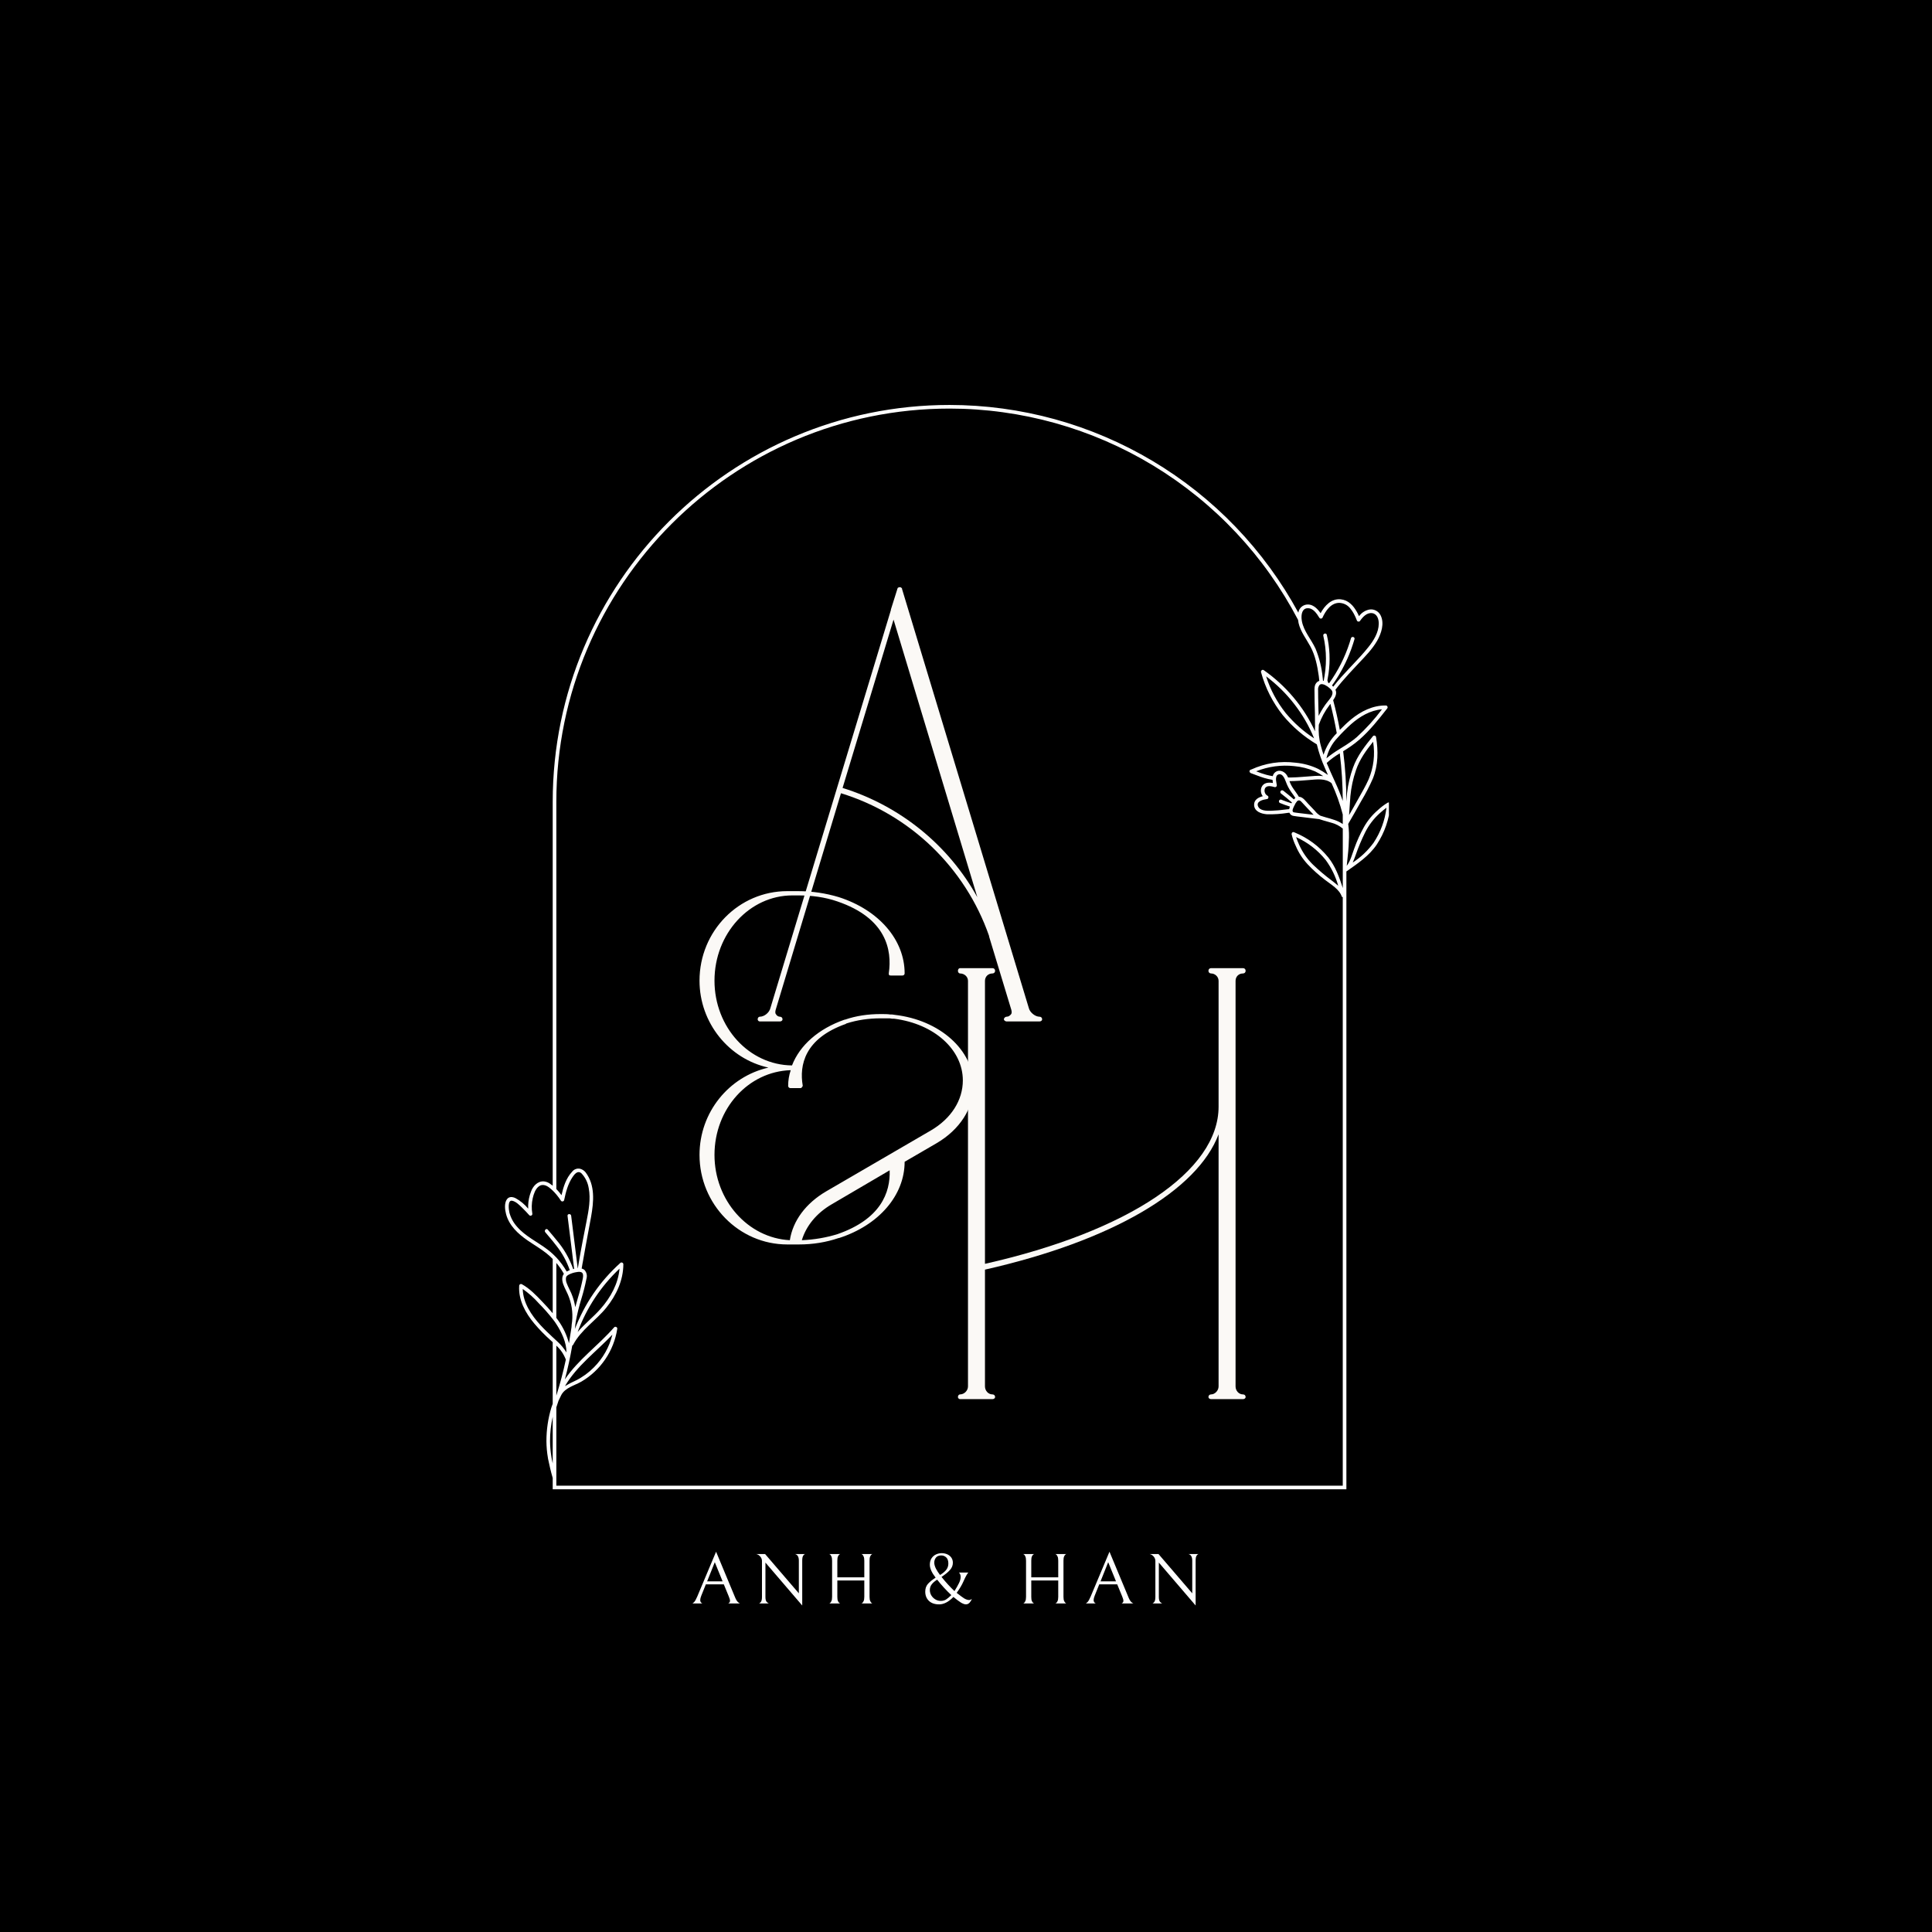 <svg xmlns="http://www.w3.org/2000/svg" xmlns:xlink="http://www.w3.org/1999/xlink" width="500" zoomAndPan="magnify" viewBox="0 0 375 375" height="500" preserveAspectRatio="xMidYMid meet" version="1.0"><defs><g/><clipPath id="fb5aea2571"><path d="M 139.688 112.5 L 235.688 112.5 L 235.688 262.5 L 139.688 262.5 Z M 139.688 112.5 " clip-rule="nonzero"/></clipPath><clipPath id="5874228abc"><path d="M 151.688 124.5 L 247.688 124.5 L 247.688 274.5 L 151.688 274.5 Z M 151.688 124.5 " clip-rule="nonzero"/></clipPath><clipPath id="e3b1e8f86b"><path d="M 126.344 112.5 L 248.594 112.5 L 248.594 262.5 L 126.344 262.5 Z M 126.344 112.5 " clip-rule="nonzero"/></clipPath><clipPath id="4c903e07e1"><path d="M 98 78.348 L 269.586 78.348 L 269.586 289.098 L 98 289.098 Z M 98 78.348 " clip-rule="nonzero"/></clipPath></defs><rect x="-37.5" width="450" fill="#ffffff" y="-37.5" height="450" fill-opacity="1"/><rect x="-37.5" width="450" fill="#000000" y="-37.5" height="450" fill-opacity="1"/><g clip-path="url(#fb5aea2571)"><path fill="#000000" d="M 139.672 160.547 L 139.672 261.602 C 139.672 261.984 139.984 262.293 140.367 262.293 L 234.973 262.293 C 235.355 262.293 235.668 261.984 235.668 261.602 L 235.668 160.547 C 235.668 134.16 214.16 112.738 187.672 112.738 C 161.18 112.738 139.672 134.16 139.672 160.547 Z M 141.062 160.547 C 141.062 134.926 161.949 114.125 187.672 114.125 C 213.395 114.125 234.281 134.926 234.281 160.547 L 234.281 260.91 C 234.281 260.91 149.617 260.91 141.062 260.91 L 141.062 160.547 " fill-opacity="1" fill-rule="evenodd"/></g><g clip-path="url(#5874228abc)"><path fill="#000000" d="M 151.672 172.547 L 151.672 273.602 C 151.672 273.984 151.984 274.293 152.367 274.293 L 246.973 274.293 C 247.355 274.293 247.668 273.984 247.668 273.602 L 247.668 172.547 C 247.668 146.16 226.16 124.738 199.672 124.738 C 173.18 124.738 151.672 146.16 151.672 172.547 Z M 153.062 172.547 C 153.062 146.926 173.949 126.125 199.672 126.125 C 225.395 126.125 246.281 146.926 246.281 172.547 L 246.281 272.91 C 246.281 272.91 161.617 272.91 153.062 272.91 L 153.062 172.547 " fill-opacity="1" fill-rule="evenodd"/></g><g clip-path="url(#e3b1e8f86b)"><path fill="#000000" d="M 248.613 167.742 C 248.613 167.68 248.59 167.625 248.539 167.586 C 248.492 167.543 248.438 167.527 248.375 167.535 C 248.328 167.527 248.281 167.535 248.238 167.559 C 247.746 167.852 247.293 168.195 246.875 168.59 C 246.102 169.25 245.465 170.023 244.961 170.906 C 244.43 171.867 243.98 172.859 243.613 173.895 C 243.328 174.652 243.098 175.609 242.578 176.281 C 242.648 175.625 242.719 174.918 242.785 174.266 C 242.828 173.805 242.852 173.359 242.859 172.945 C 242.918 172.137 242.891 171.328 242.785 170.523 C 242.785 170.52 242.781 170.508 242.781 170.5 L 242.777 170.5 L 242.785 170.492 C 243.395 169.438 243.996 168.379 244.586 167.316 C 245.184 166.32 245.719 165.293 246.184 164.23 C 246.918 162.375 246.941 160.434 246.617 158.484 C 246.59 158.395 246.531 158.336 246.438 158.312 C 246.344 158.289 246.266 158.312 246.195 158.379 C 245.086 159.75 244.039 161.066 243.434 162.75 C 243.242 163.289 243.078 163.84 242.945 164.395 C 242.797 165 242.691 165.613 242.621 166.23 C 242.578 166.617 242.551 167.004 242.523 167.395 C 242.523 165.074 242.375 162.766 242.082 160.465 C 242.242 160.367 242.402 160.27 242.559 160.168 C 242.73 160.059 242.902 159.949 243.066 159.832 C 243.504 159.535 243.918 159.215 244.316 158.867 C 245.766 157.602 246.961 156.086 248.148 154.578 C 248.219 154.496 248.234 154.406 248.191 154.309 C 248.152 154.211 248.078 154.156 247.969 154.152 C 246.152 154.133 244.535 154.957 243.168 156.078 C 242.996 156.223 242.824 156.371 242.656 156.523 C 242.57 156.598 242.484 156.676 242.402 156.758 C 242.148 157.004 241.887 157.258 241.625 157.523 C 241.371 156.137 241.062 154.77 240.703 153.422 C 241.02 152.969 241.25 152.48 241.016 151.977 C 241.582 151.23 242.203 150.52 242.836 149.824 L 243.352 149.266 C 243.645 148.949 243.941 148.633 244.234 148.32 C 245.141 147.355 246.098 146.391 246.762 145.234 C 247.344 144.23 247.816 142.809 247.238 141.695 C 247.094 141.406 246.875 141.191 246.586 141.051 C 246.301 140.906 245.996 140.859 245.68 140.918 C 245.094 141.043 244.625 141.348 244.27 141.832 C 244.09 141.402 243.859 141.004 243.582 140.629 C 243.438 140.438 243.277 140.262 243.098 140.105 C 242.711 139.758 242.262 139.559 241.746 139.504 C 240.473 139.371 239.539 140.363 238.973 141.414 C 238.477 140.711 237.793 140.035 236.859 140.266 C 236.605 140.332 236.391 140.465 236.219 140.664 C 236.043 140.859 235.941 141.09 235.902 141.352 C 234.734 139.191 233.426 137.125 231.977 135.145 C 230.531 133.164 228.957 131.285 227.258 129.516 C 225.559 127.746 223.75 126.102 221.828 124.574 C 219.906 123.047 217.895 121.656 215.785 120.398 C 213.68 119.145 211.496 118.035 209.242 117.074 C 206.984 116.109 204.676 115.305 202.309 114.652 C 199.945 114 197.547 113.508 195.117 113.176 C 192.688 112.848 190.246 112.684 187.793 112.68 C 157.609 112.68 133.055 137.246 133.055 167.441 L 133.055 220.422 C 132.918 220.309 132.773 220.207 132.625 220.109 C 132.395 219.957 132.145 219.867 131.871 219.832 C 130.996 219.746 130.328 220.473 130.062 221.238 L 129.898 221.715 C 129.719 222.328 129.645 222.953 129.676 223.59 C 129.184 222.992 128.594 222.504 127.91 222.133 C 127.5 221.938 127.016 221.895 126.727 222.316 C 126.359 222.855 126.465 223.742 126.621 224.336 C 127.031 225.918 128.277 227.066 129.574 227.965 C 130.434 228.559 131.348 229.082 132.172 229.734 C 132.484 229.98 132.777 230.25 133.055 230.531 L 133.055 238.023 C 132.59 237.461 132.09 236.926 131.586 236.398 C 130.734 235.512 129.883 234.613 128.793 234.016 C 128.711 233.973 128.629 233.977 128.547 234.027 C 128.469 234.078 128.43 234.152 128.43 234.246 C 128.305 236.195 129.293 237.984 130.508 239.434 C 131.223 240.277 131.992 241.07 132.82 241.805 C 132.898 241.875 132.977 241.945 133.055 242.02 L 133.055 250.523 C 132.988 250.699 132.922 250.867 132.875 251.031 C 132.414 252.547 132.188 254.094 132.188 255.68 C 132.195 256.457 132.262 257.234 132.398 258 C 132.406 258.051 132.41 258.098 132.422 258.145 C 132.438 258.23 132.457 258.316 132.477 258.398 C 132.477 258.41 132.48 258.422 132.484 258.43 C 132.59 258.953 132.793 259.875 133.055 260.758 L 133.055 262.32 L 242.527 262.32 L 242.527 177.059 C 244.055 175.98 245.652 174.922 246.715 173.348 C 247.809 171.68 248.438 169.852 248.605 167.863 C 248.617 167.836 248.621 167.805 248.613 167.773 L 248.613 167.77 C 248.617 167.762 248.617 167.75 248.613 167.742 Z M 243.078 166.664 C 243.191 165.445 243.445 164.254 243.844 163.098 C 244.359 161.582 245.238 160.371 246.215 159.156 C 246.5 160.938 246.297 162.66 245.605 164.328 C 245.168 165.32 244.598 166.266 244.07 167.211 C 243.691 167.906 243.297 168.59 242.902 169.277 C 242.973 168.406 243.008 167.535 243.078 166.664 Z M 233.492 166.285 C 234.012 166.684 234.52 167.102 235.012 167.535 C 235.016 167.539 235.016 167.539 235.02 167.539 L 234.953 167.648 C 234.723 167.578 234.492 167.504 234.262 167.422 C 234.145 167.379 234.023 167.336 233.906 167.285 C 233.848 167.266 233.789 167.242 233.727 167.219 C 233.719 167.219 233.719 167.219 233.715 167.215 C 233.703 167.211 233.691 167.207 233.68 167.199 C 233.648 167.188 233.621 167.176 233.59 167.164 C 233.445 167.086 233.336 167.121 233.254 167.262 C 233.176 167.402 233.207 167.516 233.344 167.602 C 233.805 167.789 234.27 167.957 234.742 168.105 C 234.738 168.105 234.738 168.105 234.738 168.105 C 234.695 168.219 234.664 168.336 234.645 168.453 C 234.5 168.469 234.363 168.484 234.223 168.496 C 233.52 168.598 232.816 168.66 232.109 168.684 C 231.531 168.691 230.598 168.703 230.34 168.051 C 230.062 167.363 231.062 167.141 231.531 167.074 C 231.656 167.07 231.734 167.008 231.766 166.883 C 231.797 166.762 231.758 166.668 231.652 166.605 C 231.477 166.508 231.352 166.363 231.285 166.176 C 231.215 165.988 231.219 165.801 231.293 165.613 C 231.531 165.113 232.215 165.305 232.625 165.414 C 232.703 165.434 232.777 165.418 232.84 165.367 C 232.902 165.316 232.934 165.25 232.934 165.168 C 232.914 165 232.848 164.742 232.824 164.48 C 232.805 164.312 232.816 164.145 232.863 163.98 C 232.906 163.832 233 163.73 233.141 163.676 C 233.488 163.551 233.734 163.781 233.91 164.074 C 234.004 164.234 234.082 164.406 234.141 164.582 C 234.16 164.621 234.172 164.656 234.188 164.691 C 234.375 165.207 234.629 165.691 234.949 166.137 C 235.129 166.391 235.328 166.645 235.492 166.918 C 235.418 166.977 235.352 167.039 235.289 167.113 L 235.289 167.117 C 234.82 166.707 234.336 166.309 233.84 165.922 C 233.719 165.816 233.602 165.816 233.484 165.93 C 233.371 166.051 233.375 166.168 233.492 166.285 Z M 232.371 163.906 C 232.066 163.859 231.766 163.793 231.465 163.711 C 230.996 163.582 230.539 163.422 230.086 163.234 C 231.773 162.566 233.52 162.328 235.324 162.52 C 236.328 162.609 237.293 162.852 238.219 163.25 C 238.605 163.438 238.977 163.652 239.332 163.898 C 238.973 163.852 238.609 163.844 238.246 163.871 C 237.105 163.938 235.961 164.078 234.82 164.094 C 234.711 164.094 234.602 164.094 234.488 164.09 C 234.422 163.934 234.336 163.789 234.234 163.652 C 233.891 163.211 233.227 162.965 232.734 163.344 C 232.547 163.488 232.426 163.676 232.371 163.906 Z M 235.156 168.406 C 235.215 168.246 235.285 168.094 235.367 167.945 C 235.457 167.73 235.574 167.539 235.727 167.363 C 235.785 167.305 235.855 167.266 235.934 167.25 C 236.07 167.242 236.188 167.293 236.277 167.395 C 236.34 167.457 236.402 167.52 236.461 167.59 C 236.676 167.832 236.898 168.062 237.121 168.301 C 237.41 168.605 237.695 168.902 237.98 169.207 L 238.012 169.238 C 237.676 169.199 237.336 169.156 237 169.117 C 236.672 169.082 236.344 169.043 236.012 169 C 235.859 168.98 235.707 168.961 235.555 168.941 C 235.488 168.93 235.383 168.926 235.297 168.902 C 235.25 168.891 235.203 168.871 235.168 168.836 C 235.074 168.742 235.098 168.574 235.156 168.406 Z M 237.25 167.711 C 236.91 167.352 236.52 166.758 235.977 166.75 C 235.742 166.352 235.445 165.98 235.195 165.605 C 234.98 165.293 234.805 164.953 234.676 164.59 C 235.594 164.59 236.508 164.508 237.418 164.434 C 238.438 164.348 239.637 164.176 240.48 164.875 C 241.129 166.27 241.645 167.711 242.031 169.199 L 242.031 170.512 C 241.68 170.277 241.309 170.09 240.906 169.957 C 240.508 169.816 240.102 169.707 239.695 169.594 C 239.492 169.535 239.285 169.477 239.086 169.406 L 239.016 169.387 C 239 169.379 238.984 169.371 238.965 169.367 C 238.953 169.363 238.945 169.359 238.93 169.355 C 238.633 169.18 238.379 168.953 238.168 168.676 C 237.863 168.352 237.555 168.031 237.25 167.711 Z M 242.027 167.336 C 242.02 167.309 242.012 167.281 242.004 167.254 C 241.699 166.387 241.355 165.535 240.965 164.699 L 240.965 164.691 C 240.961 164.691 240.961 164.688 240.961 164.684 C 240.957 164.664 240.945 164.641 240.938 164.617 C 240.93 164.609 240.926 164.598 240.918 164.594 C 240.543 163.762 240.152 162.93 239.809 162.09 L 239.809 162.086 C 240.363 161.578 240.969 161.133 241.617 160.758 C 241.887 162.941 242.023 165.133 242.027 167.336 Z M 241.734 158.137 C 242.035 157.82 242.344 157.52 242.641 157.227 L 242.656 157.211 C 242.816 157.059 242.98 156.902 243.152 156.754 C 244.375 155.672 245.812 154.816 247.441 154.676 C 246.402 156.066 245.242 157.348 243.961 158.52 C 243.68 158.762 243.391 158.988 243.086 159.195 C 242.922 159.316 242.75 159.426 242.578 159.539 C 242.391 159.66 242.199 159.781 242.008 159.902 C 241.852 159.996 241.699 160.098 241.543 160.191 C 240.922 160.566 240.332 160.984 239.773 161.449 C 240.027 160.363 240.539 159.418 241.309 158.609 C 241.445 158.449 241.59 158.293 241.734 158.137 Z M 241.203 157.973 C 240.355 158.82 239.746 159.812 239.375 160.949 C 239.242 160.559 239.117 160.156 239.012 159.75 C 238.75 158.789 238.652 157.812 238.727 156.82 L 238.727 156.812 C 239.082 155.816 239.582 154.902 240.223 154.062 C 240.254 154.02 240.293 153.973 240.328 153.926 C 240.668 155.258 240.961 156.605 241.203 157.973 Z M 240.363 153.082 C 240.301 153.168 240.234 153.254 240.168 153.34 C 240.059 153.488 239.941 153.629 239.828 153.773 C 239.754 153.863 239.691 153.953 239.625 154.039 C 239.406 154.352 239.203 154.668 239.012 155 L 239.012 155.004 C 238.961 155.09 238.91 155.176 238.871 155.266 C 238.809 155.371 238.754 155.48 238.699 155.59 C 238.695 155.406 238.691 155.227 238.688 155.039 L 238.688 155.016 C 238.688 154.996 238.684 154.977 238.684 154.953 C 238.684 154.938 238.684 154.922 238.684 154.906 C 238.676 154.586 238.664 154.262 238.656 153.938 C 238.641 153.32 238.625 152.703 238.629 152.086 C 238.59 151.797 238.66 151.539 238.836 151.309 C 238.957 151.211 239.094 151.184 239.246 151.219 C 239.277 151.223 239.305 151.23 239.332 151.234 C 239.422 151.258 239.508 151.293 239.59 151.332 C 239.832 151.453 240.051 151.609 240.25 151.793 C 240.305 151.844 240.359 151.898 240.406 151.945 C 240.41 151.953 240.414 151.953 240.418 151.957 C 240.586 152.125 240.645 152.328 240.598 152.559 C 240.586 152.633 240.562 152.703 240.531 152.773 C 240.484 152.883 240.43 152.984 240.363 153.082 Z M 237.16 140.73 C 237.953 140.691 238.434 141.461 238.797 142.043 C 238.848 142.125 238.918 142.164 239.016 142.164 C 239.109 142.164 239.18 142.125 239.23 142.043 C 239.656 141.086 240.441 139.926 241.633 139.996 C 242.23 140.047 242.715 140.309 243.082 140.785 C 243.27 141.008 243.43 141.246 243.562 141.504 C 243.719 141.793 243.852 142.09 243.969 142.398 C 244 142.504 244.07 142.562 244.18 142.574 C 244.285 142.586 244.367 142.547 244.426 142.457 C 244.805 141.922 245.367 141.301 246.09 141.41 C 246.789 141.516 247.008 142.266 246.992 142.875 C 246.977 144.082 246.297 145.188 245.566 146.098 C 244.883 146.953 244.129 147.754 243.375 148.555 C 243.203 148.734 243.031 148.914 242.859 149.102 C 242.145 149.859 241.438 150.633 240.797 151.461 C 240.773 151.492 240.746 151.527 240.719 151.559 C 240.668 151.504 240.609 151.449 240.547 151.391 L 240.547 151.387 C 241.504 150.059 242.293 148.633 242.914 147.117 C 243.113 146.629 243.293 146.129 243.453 145.629 C 243.52 145.418 243.586 145.207 243.645 144.996 C 243.668 144.934 243.66 144.871 243.625 144.812 C 243.594 144.754 243.543 144.719 243.477 144.707 C 243.41 144.684 243.348 144.688 243.285 144.719 C 243.223 144.754 243.18 144.805 243.164 144.871 C 243.098 145.094 243.027 145.32 242.953 145.543 C 242.305 147.539 241.371 149.387 240.148 151.086 C 240.102 151.055 240.055 151.027 240.008 150.996 C 239.973 150.895 239.941 150.793 239.906 150.691 C 239.91 150.672 239.914 150.652 239.914 150.637 C 239.977 150.34 240.023 150.047 240.066 149.754 C 240.32 147.953 240.242 146.168 239.828 144.398 C 239.754 144.086 239.273 144.219 239.344 144.535 C 239.586 145.57 239.707 146.621 239.711 147.684 C 239.711 148.203 239.688 148.727 239.633 149.246 C 239.617 149.391 239.59 149.531 239.57 149.676 C 239.555 149.805 239.539 149.938 239.516 150.07 C 239.5 150.18 239.477 150.289 239.457 150.398 C 239.453 150.422 239.41 150.656 239.41 150.734 C 239.406 150.734 239.402 150.738 239.398 150.738 C 239.395 150.742 239.391 150.742 239.387 150.746 C 239.359 150.738 239.328 150.73 239.297 150.73 C 239.297 150.656 239.289 150.582 239.281 150.512 C 239.273 150.441 239.262 150.367 239.254 150.297 C 239.125 148.922 238.801 147.594 238.273 146.316 C 237.695 145.039 236.656 143.926 236.391 142.52 C 236.371 142.406 236.355 142.293 236.348 142.18 C 236.297 141.547 236.438 140.762 237.16 140.73 Z M 132.328 229.223 C 130.938 228.168 129.285 227.414 128.133 226.078 C 127.629 225.516 127.277 224.871 127.082 224.141 C 126.992 223.77 126.797 222.363 127.465 222.5 C 127.98 222.602 128.453 223.094 128.816 223.438 C 129.172 223.777 129.5 224.137 129.828 224.5 C 129.91 224.574 130 224.586 130.102 224.539 C 130.199 224.496 130.25 224.418 130.246 224.309 C 130.121 223.582 130.141 222.859 130.301 222.137 C 130.438 221.574 130.645 220.898 131.125 220.523 C 131.578 220.168 132.102 220.332 132.527 220.645 C 132.715 220.785 132.891 220.938 133.059 221.098 C 133.234 221.27 133.398 221.449 133.555 221.637 C 133.781 221.902 133.988 222.184 134.18 222.477 C 134.238 222.57 134.324 222.605 134.434 222.586 C 134.543 222.566 134.609 222.504 134.637 222.398 C 134.875 221.27 135.148 220.188 135.805 219.211 C 136.051 218.844 136.398 218.438 136.789 218.57 C 136.797 218.574 136.801 218.578 136.809 218.578 C 136.812 218.582 136.82 218.582 136.824 218.59 L 136.848 218.594 C 136.926 218.633 136.996 218.684 137.055 218.75 C 137.574 219.324 137.898 219.996 138.02 220.762 C 138.309 222.254 138.016 223.82 137.73 225.293 C 137.355 227.188 136.977 229.086 136.656 230.996 C 136.609 231.273 136.562 231.547 136.52 231.82 L 136.504 231.82 L 135.602 224.566 C 135.562 224.25 135.062 224.27 135.102 224.586 C 135.406 227.023 135.711 229.465 136.012 231.902 L 136.008 231.902 C 135.965 231.91 135.926 231.922 135.883 231.938 C 135.359 230.441 134.586 229.098 133.555 227.898 C 133.391 227.691 133.223 227.488 133.055 227.285 C 132.828 227.016 132.602 226.75 132.375 226.484 C 132.164 226.238 131.824 226.609 132.035 226.848 C 132.375 227.25 132.723 227.652 133.055 228.062 C 133.227 228.273 133.391 228.484 133.555 228.699 C 134.367 229.719 134.984 230.844 135.406 232.078 C 135.262 232.129 135.121 232.195 134.988 232.27 C 134.586 231.566 134.109 230.922 133.555 230.328 C 133.395 230.16 133.227 229.992 133.055 229.832 C 132.824 229.621 132.582 229.414 132.328 229.223 Z M 136.969 232.352 C 137.027 232.371 137.078 232.398 137.121 232.441 C 137.25 232.57 137.281 232.812 137.211 233.199 C 137.031 234.113 136.801 235.012 136.527 235.902 C 136.508 235.969 136.492 236.035 136.473 236.105 C 136.426 236.266 136.379 236.426 136.336 236.59 C 136.277 236.785 136.223 236.988 136.164 237.184 C 136.117 236.863 136.047 236.547 135.961 236.234 C 135.871 235.914 135.762 235.605 135.637 235.301 L 135.605 235.23 C 135.523 235.051 135.438 234.871 135.352 234.695 C 135.211 234.418 135.086 234.137 134.973 233.848 C 134.887 233.617 134.855 233.379 134.883 233.137 C 134.898 233.039 134.941 232.949 135.008 232.875 C 135.016 232.867 135.027 232.855 135.039 232.848 C 135.098 232.797 135.16 232.75 135.23 232.715 C 135.602 232.516 136 232.391 136.418 232.34 C 136.43 232.34 136.438 232.336 136.445 232.336 C 136.621 232.297 136.797 232.301 136.969 232.352 Z M 133.555 231.082 C 133.727 231.285 133.895 231.496 134.051 231.715 C 134.25 231.996 134.43 232.285 134.598 232.586 C 134.332 232.914 134.297 233.426 134.504 234.012 C 134.621 234.32 134.754 234.621 134.902 234.914 C 134.984 235.086 135.07 235.258 135.145 235.43 C 135.664 236.621 135.859 237.863 135.73 239.156 C 135.688 239.426 135.66 239.695 135.645 239.965 L 135.457 241.164 C 135.406 241.496 135.355 241.828 135.297 242.164 C 134.996 241.039 134.512 240.004 133.84 239.051 C 133.75 238.918 133.652 238.789 133.555 238.66 Z M 131.367 239.664 C 130.105 238.285 128.969 236.586 128.922 234.672 C 129.738 235.242 130.477 235.906 131.137 236.652 C 131.82 237.34 132.457 238.062 133.055 238.824 C 133.145 238.941 133.238 239.062 133.328 239.184 C 133.402 239.293 133.477 239.406 133.555 239.52 C 134.285 240.641 134.965 242.07 134.953 243.434 C 134.602 242.863 134.18 242.352 133.68 241.906 L 133.555 241.793 C 133.387 241.637 133.219 241.484 133.055 241.328 C 132.477 240.793 131.906 240.25 131.367 239.664 Z M 134.852 244.383 C 134.855 244.398 134.859 244.414 134.867 244.43 C 134.512 246.105 134.066 247.762 133.555 249.395 L 133.555 242.488 C 134.133 243.02 134.566 243.648 134.852 244.383 Z M 132.688 255.676 C 132.684 254.539 132.809 253.418 133.055 252.309 L 133.055 258.746 C 132.969 258.375 132.895 258.02 132.863 257.77 L 132.867 257.77 C 132.754 257.078 132.691 256.379 132.688 255.676 Z M 242.031 261.82 L 133.555 261.82 L 133.555 251.004 C 133.668 250.68 133.773 250.355 133.879 250.027 L 133.879 250.051 L 134.219 249.34 C 134.75 248.289 136.082 247.996 137.031 247.445 C 138.352 246.664 139.441 245.641 140.305 244.371 C 141.168 243.102 141.719 241.711 141.957 240.195 C 141.98 240.07 141.934 239.98 141.824 239.922 C 141.715 239.867 141.617 239.879 141.527 239.969 C 139.367 242.453 136.566 244.418 134.727 247.16 C 135.141 245.621 135.48 244.066 135.75 242.484 C 135.805 242.465 135.848 242.426 135.875 242.375 C 136.945 240.324 139.027 239.02 140.453 237.242 C 141.832 235.535 142.789 233.48 142.797 231.254 C 142.793 231.145 142.734 231.07 142.633 231.035 C 142.531 230.996 142.441 231.016 142.367 231.094 C 139.555 233.637 137.469 236.68 136.105 240.223 L 136.141 240.016 C 136.152 239.77 136.18 239.523 136.219 239.281 C 136.219 239.273 136.219 239.266 136.219 239.258 C 136.219 239.25 136.219 239.246 136.223 239.238 C 136.418 238.156 136.68 237.09 137.008 236.039 C 137.285 235.133 137.52 234.215 137.703 233.285 C 137.832 232.848 137.754 232.449 137.477 232.09 C 137.355 231.969 137.211 231.895 137.047 231.855 C 137.09 231.594 137.137 231.332 137.184 231.051 C 137.184 231.047 137.191 231.043 137.191 231.035 C 137.191 231.035 137.641 228.52 137.637 228.523 C 137.641 228.516 137.641 228.512 137.645 228.504 C 137.883 227.234 138.125 225.965 138.352 224.691 C 138.715 222.633 138.93 220.344 137.586 218.574 C 137.387 218.332 137.141 218.168 136.836 218.086 C 136.629 218.043 136.426 218.055 136.227 218.129 C 136.027 218.199 135.863 218.324 135.734 218.492 C 134.902 219.375 134.535 220.566 134.27 221.734 C 134.051 221.434 133.812 221.148 133.555 220.883 L 133.555 167.441 C 133.555 137.523 157.883 113.18 187.793 113.18 C 190.258 113.18 192.711 113.352 195.152 113.688 C 197.598 114.023 200.004 114.523 202.379 115.188 C 204.754 115.855 207.074 116.676 209.336 117.66 C 211.598 118.641 213.785 119.77 215.895 121.047 C 218 122.328 220.016 123.742 221.93 125.297 C 223.844 126.852 225.648 128.527 227.336 130.324 C 229.023 132.125 230.578 134.031 232.008 136.039 C 233.434 138.051 234.719 140.152 235.863 142.336 C 235.879 142.488 235.902 142.637 235.938 142.785 C 236.215 143.984 237.008 144.977 237.582 146.043 C 238.238 147.273 238.527 148.711 238.719 150.082 C 238.754 150.309 238.777 150.531 238.797 150.758 C 238.625 150.812 238.484 150.91 238.375 151.051 C 238.094 151.391 238.125 151.871 238.133 152.285 C 238.133 152.746 238.141 153.203 238.148 153.66 C 238.168 154.707 238.215 155.762 238.203 156.812 C 238.199 156.844 238.203 156.879 238.211 156.91 L 238.215 156.914 C 238.195 157.18 238.191 157.449 238.207 157.719 C 237.422 156.016 236.426 154.449 235.215 153.02 C 234.016 151.59 232.648 150.34 231.121 149.27 C 230.938 149.141 230.699 149.363 230.754 149.555 C 231.352 151.738 232.355 153.719 233.758 155.496 C 235.094 157.102 236.656 158.445 238.449 159.516 L 238.453 159.52 C 238.723 160.637 239.09 161.723 239.562 162.77 C 239.699 163.094 239.836 163.418 239.984 163.738 C 239.977 163.73 239.969 163.727 239.957 163.719 C 239.539 163.418 239.102 163.148 238.645 162.906 C 237.672 162.441 236.648 162.16 235.574 162.055 C 233.422 161.781 231.359 162.094 229.387 162.996 C 229.336 162.996 229.297 163.016 229.262 163.055 C 229.207 163.086 229.176 163.133 229.168 163.195 C 229.156 163.258 229.172 163.312 229.211 163.363 C 229.238 163.43 229.289 163.473 229.355 163.492 C 229.965 163.711 230.57 163.965 231.184 164.152 C 231.562 164.262 231.949 164.352 232.34 164.414 C 232.352 164.562 232.367 164.707 232.395 164.848 C 231.785 164.738 231.109 164.781 230.828 165.422 C 230.648 165.871 230.703 166.289 231 166.672 C 230.402 166.828 229.809 167.145 229.801 167.828 C 229.785 168.789 230.801 169.109 231.578 169.168 C 232.555 169.188 233.523 169.121 234.488 168.965 C 234.547 168.957 234.605 168.953 234.668 168.949 C 234.781 169.207 234.973 169.355 235.25 169.395 C 235.598 169.457 235.949 169.492 236.289 169.531 C 237.117 169.637 237.957 169.723 238.781 169.836 L 238.785 169.84 L 238.789 169.84 C 238.965 169.902 239.148 169.957 239.32 170.008 C 239.715 170.125 240.117 170.223 240.512 170.348 C 241.078 170.5 241.582 170.766 242.031 171.137 L 242.031 179.348 C 241.551 177.852 241.02 176.363 240.035 175.125 C 238.773 173.578 237.219 172.43 235.375 171.672 C 235.352 171.652 235.324 171.641 235.293 171.637 L 235.289 171.637 C 235.281 171.633 235.273 171.629 235.266 171.629 C 235.203 171.609 235.148 171.617 235.094 171.652 C 235.039 171.684 235.008 171.73 234.996 171.793 C 234.977 171.84 234.969 171.883 234.977 171.934 C 235.109 172.488 235.301 173.027 235.547 173.543 C 235.945 174.477 236.488 175.32 237.18 176.066 C 237.934 176.863 238.746 177.59 239.625 178.25 C 240.367 178.832 241.586 179.512 241.902 180.555 L 242.027 180.594 Z M 134.746 248.078 C 136.379 245.273 139.078 243.312 141.289 240.973 C 140.852 242.715 140 244.223 138.734 245.492 C 138.004 246.234 137.176 246.836 136.25 247.301 C 135.73 247.531 135.23 247.789 134.746 248.078 Z M 136.488 240.621 C 137.746 237.258 139.672 234.34 142.27 231.863 C 142.094 233.938 141.051 235.828 139.688 237.379 C 138.695 238.512 137.473 239.473 136.488 240.621 Z M 238.078 158.688 C 236.605 157.73 235.309 156.578 234.184 155.23 C 232.957 153.699 232.051 151.996 231.457 150.129 C 234.449 152.371 236.656 155.227 238.078 158.688 Z M 241.402 179.031 C 241.133 178.789 240.84 178.566 240.555 178.344 C 239.633 177.66 238.758 176.922 237.93 176.129 C 237.125 175.34 236.488 174.434 236.027 173.406 C 235.883 173.07 235.707 172.688 235.586 172.312 C 237.195 173.043 238.559 174.094 239.668 175.469 C 240.461 176.551 241.039 177.738 241.402 179.031 Z M 246.277 173.102 C 245.484 174.184 244.527 175.094 243.402 175.828 C 243.551 175.496 243.676 175.148 243.801 174.812 C 244.176 173.727 244.617 172.672 245.125 171.641 C 245.633 170.637 246.309 169.758 247.148 169.008 C 247.426 168.766 247.738 168.484 248.059 168.258 C 247.848 170.012 247.254 171.629 246.277 173.102 Z M 246.277 173.102 " fill-opacity="1" fill-rule="nonzero"/></g><g clip-path="url(#4c903e07e1)"><path fill="#ffffff" d="M 269.895 156.047 C 269.895 155.961 269.859 155.887 269.793 155.828 C 269.727 155.77 269.648 155.746 269.559 155.758 C 269.492 155.75 269.43 155.758 269.367 155.789 C 268.676 156.203 268.035 156.684 267.449 157.238 C 266.363 158.168 265.465 159.254 264.758 160.5 C 264.008 161.848 263.375 163.25 262.859 164.703 C 262.457 165.77 262.137 167.113 261.402 168.059 C 261.5 167.137 261.602 166.145 261.691 165.223 C 261.754 164.574 261.785 163.949 261.801 163.367 C 261.879 162.23 261.844 161.094 261.691 159.961 C 261.691 159.953 261.688 159.938 261.688 159.93 L 261.684 159.926 L 261.691 159.914 C 262.551 158.434 263.398 156.945 264.23 155.449 C 265.07 154.051 265.82 152.602 266.477 151.105 C 267.508 148.496 267.543 145.77 267.086 143.027 C 267.066 142.969 267.035 142.918 266.992 142.875 C 266.945 142.832 266.895 142.801 266.832 142.785 C 266.773 142.77 266.711 142.77 266.652 142.785 C 266.59 142.805 266.539 142.832 266.496 142.879 C 264.93 144.809 263.461 146.66 262.609 149.027 C 262.336 149.785 262.109 150.559 261.918 151.34 C 261.711 152.191 261.559 153.051 261.465 153.922 C 261.406 154.469 261.363 155.012 261.328 155.559 C 261.328 152.297 261.117 149.051 260.707 145.816 C 260.93 145.676 261.156 145.539 261.375 145.395 C 261.617 145.242 261.855 145.086 262.09 144.922 C 262.703 144.504 263.289 144.051 263.852 143.566 C 265.891 141.785 267.57 139.652 269.238 137.531 C 269.34 137.418 269.363 137.293 269.305 137.152 C 269.246 137.012 269.141 136.941 268.988 136.934 C 266.434 136.902 264.156 138.066 262.23 139.645 C 261.988 139.844 261.75 140.051 261.512 140.27 C 261.395 140.375 261.273 140.484 261.156 140.598 C 260.797 140.941 260.43 141.301 260.059 141.676 C 259.703 139.727 259.27 137.801 258.766 135.906 C 259.211 135.27 259.535 134.582 259.207 133.875 C 260.004 132.824 260.871 131.82 261.766 130.844 L 262.488 130.062 C 262.902 129.613 263.32 129.172 263.734 128.73 C 265.012 127.371 266.355 126.016 267.293 124.391 C 268.105 122.977 268.773 120.98 267.961 119.41 C 267.754 119.008 267.449 118.707 267.043 118.504 C 266.641 118.301 266.215 118.238 265.77 118.316 C 264.945 118.496 264.285 118.926 263.785 119.605 C 263.527 119.004 263.203 118.438 262.812 117.91 C 262.613 117.641 262.387 117.395 262.133 117.176 C 261.59 116.688 260.957 116.406 260.234 116.328 C 258.441 116.145 257.125 117.539 256.328 119.016 C 255.629 118.027 254.668 117.078 253.355 117.398 C 253 117.496 252.699 117.684 252.453 117.961 C 252.207 118.238 252.059 118.559 252.012 118.926 C 250.363 115.895 248.523 112.984 246.484 110.195 C 244.449 107.41 242.234 104.773 239.844 102.285 C 237.453 99.793 234.906 97.477 232.203 95.328 C 229.5 93.184 226.664 91.227 223.699 89.461 C 220.734 87.695 217.664 86.133 214.488 84.781 C 211.316 83.426 208.062 82.289 204.738 81.371 C 201.41 80.457 198.035 79.766 194.617 79.301 C 191.195 78.836 187.758 78.605 184.309 78.602 C 141.836 78.602 107.281 113.156 107.281 155.625 L 107.281 230.145 C 107.09 229.988 106.887 229.84 106.676 229.703 C 106.352 229.492 106 229.363 105.617 229.312 C 104.387 229.191 103.445 230.211 103.07 231.293 L 102.84 231.961 C 102.586 232.824 102.48 233.703 102.523 234.602 C 101.832 233.758 101.004 233.074 100.043 232.551 C 99.461 232.277 98.785 232.215 98.375 232.805 C 97.855 233.566 98.004 234.816 98.227 235.652 C 98.805 237.875 100.559 239.492 102.383 240.754 C 103.594 241.59 104.879 242.324 106.039 243.242 C 106.477 243.59 106.891 243.965 107.281 244.367 L 107.281 254.902 C 106.625 254.109 105.926 253.355 105.215 252.617 C 104.016 251.367 102.816 250.105 101.285 249.262 C 101.23 249.234 101.172 249.223 101.109 249.227 C 101.047 249.23 100.988 249.246 100.938 249.281 C 100.887 249.312 100.844 249.359 100.816 249.414 C 100.785 249.465 100.77 249.523 100.773 249.586 C 100.598 252.328 101.988 254.844 103.695 256.887 C 104.699 258.074 105.785 259.184 106.949 260.219 C 107.059 260.32 107.172 260.418 107.281 260.52 L 107.281 272.484 C 107.184 272.727 107.094 272.965 107.023 273.195 C 106.379 275.328 106.059 277.508 106.062 279.734 C 106.07 280.832 106.168 281.922 106.355 283 C 106.363 283.07 106.375 283.137 106.387 283.203 C 106.41 283.324 106.441 283.441 106.469 283.559 C 106.469 283.574 106.473 283.59 106.477 283.605 C 106.629 284.34 106.914 285.633 107.281 286.879 L 107.281 289.074 L 261.332 289.074 L 261.332 169.152 C 263.48 167.637 265.73 166.148 267.223 163.934 C 268.762 161.586 269.648 159.016 269.883 156.219 C 269.902 156.176 269.906 156.137 269.898 156.094 L 269.898 156.086 C 269.898 156.074 269.898 156.062 269.895 156.047 Z M 262.109 154.531 C 262.266 152.816 262.625 151.145 263.184 149.516 C 263.906 147.383 265.148 145.68 266.52 143.969 C 266.922 146.477 266.633 148.898 265.664 151.242 C 265.047 152.641 264.242 153.969 263.504 155.305 C 262.969 156.277 262.41 157.242 261.855 158.207 C 261.957 156.984 262.004 155.758 262.109 154.531 Z M 248.617 153.996 C 249.348 154.559 250.059 155.145 250.754 155.754 C 250.758 155.758 250.758 155.758 250.762 155.758 L 250.762 155.766 L 250.676 155.918 C 250.352 155.82 250.023 155.711 249.699 155.594 C 249.531 155.539 249.367 155.473 249.199 155.406 C 249.117 155.379 249.031 155.348 248.949 155.312 C 248.934 155.309 248.934 155.309 248.93 155.305 C 248.914 155.301 248.895 155.293 248.879 155.285 C 248.836 155.27 248.797 155.25 248.754 155.234 C 248.668 155.191 248.582 155.18 248.492 155.207 C 248.398 155.234 248.328 155.289 248.281 155.375 C 248.238 155.457 248.227 155.543 248.25 155.637 C 248.273 155.73 248.328 155.801 248.41 155.848 C 249.055 156.113 249.707 156.352 250.375 156.555 C 250.371 156.555 250.371 156.555 250.371 156.562 C 250.309 156.719 250.262 156.883 250.238 157.051 C 250.035 157.066 249.844 157.09 249.645 157.109 C 248.656 157.25 247.664 157.34 246.668 157.371 C 245.859 157.383 244.547 157.402 244.18 156.484 C 243.789 155.512 245.199 155.199 245.859 155.109 C 246.035 155.102 246.145 155.012 246.188 154.84 C 246.23 154.672 246.176 154.539 246.027 154.449 C 245.777 154.312 245.605 154.109 245.512 153.844 C 245.414 153.578 245.418 153.316 245.52 153.051 C 245.855 152.348 246.82 152.617 247.395 152.773 C 247.508 152.801 247.609 152.781 247.699 152.711 C 247.789 152.637 247.832 152.543 247.832 152.43 C 247.805 152.191 247.711 151.828 247.676 151.461 C 247.648 151.223 247.668 150.984 247.73 150.754 C 247.793 150.551 247.922 150.406 248.121 150.328 C 248.609 150.152 248.957 150.477 249.203 150.887 C 249.336 151.113 249.445 151.355 249.531 151.605 C 249.559 151.66 249.57 151.707 249.594 151.754 C 249.855 152.484 250.215 153.16 250.668 153.789 C 250.922 154.148 251.199 154.504 251.434 154.887 C 251.328 154.969 251.23 155.062 251.148 155.164 L 251.148 155.168 C 250.484 154.59 249.805 154.031 249.105 153.488 C 249.031 153.426 248.949 153.395 248.855 153.395 C 248.758 153.398 248.676 153.434 248.605 153.5 C 248.539 153.57 248.508 153.652 248.512 153.75 C 248.512 153.848 248.551 153.93 248.617 153.996 Z M 247.043 150.652 C 246.609 150.586 246.184 150.492 245.766 150.379 C 245.105 150.195 244.457 149.969 243.824 149.707 C 246.199 148.766 248.656 148.434 251.195 148.703 C 252.609 148.828 253.965 149.168 255.266 149.73 C 255.812 149.996 256.336 150.297 256.836 150.641 C 256.328 150.574 255.816 150.562 255.305 150.602 C 253.699 150.695 252.094 150.895 250.488 150.914 C 250.332 150.914 250.176 150.914 250.02 150.91 C 249.922 150.691 249.805 150.488 249.66 150.297 C 249.176 149.676 248.242 149.332 247.555 149.859 C 247.285 150.062 247.117 150.328 247.043 150.652 Z M 250.961 156.984 C 251.039 156.758 251.137 156.543 251.254 156.336 C 251.379 156.035 251.551 155.762 251.762 155.516 C 251.844 155.434 251.941 155.379 252.055 155.355 C 252.246 155.348 252.406 155.414 252.535 155.559 C 252.625 155.645 252.715 155.738 252.793 155.832 C 253.094 156.172 253.41 156.5 253.723 156.832 C 254.129 157.262 254.531 157.68 254.934 158.109 L 254.977 158.152 C 254.504 158.098 254.023 158.039 253.551 157.984 C 253.09 157.93 252.629 157.875 252.16 157.816 C 251.945 157.785 251.734 157.762 251.52 157.734 C 251.422 157.715 251.277 157.711 251.156 157.68 C 251.086 157.664 251.027 157.633 250.973 157.586 C 250.844 157.453 250.875 157.219 250.961 156.984 Z M 253.906 156.004 C 253.426 155.5 252.879 154.664 252.113 154.652 C 251.781 154.09 251.363 153.57 251.016 153.047 C 250.707 152.602 250.465 152.125 250.285 151.617 C 251.574 151.613 252.859 151.496 254.141 151.395 C 255.578 151.273 257.262 151.031 258.453 152.012 C 259.363 153.977 260.09 156.004 260.629 158.102 L 260.629 159.945 C 260.141 159.613 259.613 159.352 259.051 159.164 C 258.492 158.965 257.918 158.812 257.348 158.652 C 257.059 158.57 256.77 158.488 256.488 158.391 L 256.391 158.359 C 256.367 158.348 256.344 158.34 256.32 158.336 C 256.301 158.328 256.289 158.324 256.27 158.32 C 255.848 158.074 255.492 157.754 255.199 157.363 C 254.766 156.906 254.332 156.453 253.906 156.004 Z M 260.629 155.477 C 260.617 155.438 260.605 155.398 260.594 155.363 C 260.168 154.141 259.68 152.941 259.133 151.77 L 259.133 151.758 C 259.129 151.754 259.129 151.75 259.129 151.746 C 259.121 151.715 259.105 151.684 259.094 151.652 C 259.086 151.641 259.078 151.625 259.066 151.617 C 258.539 150.445 257.988 149.277 257.508 148.094 L 257.508 148.09 C 258.289 147.375 259.137 146.754 260.051 146.223 C 260.43 149.293 260.621 152.379 260.629 155.477 Z M 260.215 142.539 C 260.637 142.094 261.074 141.668 261.492 141.262 L 261.516 141.238 C 261.742 141.02 261.973 140.801 262.211 140.59 C 263.93 139.074 265.953 137.867 268.246 137.672 C 266.785 139.625 265.152 141.43 263.348 143.078 C 262.953 143.414 262.543 143.734 262.117 144.027 C 261.883 144.195 261.645 144.352 261.402 144.512 C 261.137 144.684 260.867 144.852 260.598 145.02 C 260.379 145.156 260.164 145.293 259.945 145.43 C 259.074 145.957 258.242 146.543 257.457 147.195 C 257.812 145.668 258.531 144.34 259.613 143.203 C 259.809 142.977 260.012 142.754 260.215 142.539 Z M 259.465 142.309 C 258.277 143.5 257.418 144.895 256.898 146.496 C 256.707 145.941 256.535 145.375 256.387 144.805 C 256.016 143.457 255.879 142.082 255.98 140.684 L 255.98 140.676 C 256.48 139.277 257.184 137.988 258.086 136.805 C 258.133 136.742 258.184 136.68 258.234 136.617 C 258.715 138.488 259.129 140.387 259.465 142.309 Z M 258.285 135.426 C 258.199 135.551 258.105 135.672 258.012 135.793 C 257.855 135.996 257.695 136.199 257.531 136.402 C 257.43 136.527 257.34 136.656 257.246 136.777 C 256.938 137.215 256.652 137.66 256.387 138.125 L 256.387 138.129 C 256.312 138.25 256.242 138.371 256.184 138.5 C 256.098 138.648 256.02 138.801 255.945 138.953 C 255.938 138.695 255.934 138.441 255.93 138.18 L 255.93 138.148 C 255.926 138.117 255.922 138.09 255.922 138.062 C 255.922 138.039 255.922 138.02 255.918 137.996 C 255.91 137.543 255.891 137.086 255.883 136.633 C 255.863 135.762 255.84 134.895 255.844 134.027 C 255.789 133.621 255.887 133.258 256.137 132.934 C 256.309 132.797 256.5 132.758 256.715 132.809 C 256.758 132.816 256.797 132.824 256.836 132.832 C 256.961 132.863 257.082 132.91 257.199 132.969 C 257.539 133.137 257.848 133.355 258.125 133.613 C 258.203 133.688 258.281 133.762 258.344 133.832 C 258.352 133.836 258.355 133.844 258.363 133.848 C 258.598 134.082 258.68 134.363 258.617 134.691 C 258.598 134.797 258.566 134.898 258.523 134.996 C 258.457 135.148 258.379 135.289 258.285 135.426 Z M 253.781 118.055 C 254.891 118 255.57 119.086 256.082 119.902 C 256.117 119.953 256.16 119.996 256.215 120.027 C 256.266 120.055 256.324 120.07 256.387 120.07 C 256.449 120.07 256.508 120.055 256.562 120.027 C 256.617 119.996 256.66 119.953 256.691 119.902 C 257.289 118.555 258.398 116.922 260.07 117.023 C 260.914 117.094 261.594 117.465 262.113 118.129 C 262.371 118.445 262.598 118.781 262.789 119.141 C 263.008 119.551 263.195 119.969 263.359 120.402 C 263.406 120.547 263.504 120.629 263.656 120.648 C 263.805 120.668 263.922 120.609 264.004 120.48 C 264.531 119.73 265.328 118.859 266.348 119.012 C 267.324 119.16 267.633 120.215 267.617 121.07 C 267.594 122.77 266.633 124.324 265.605 125.602 C 264.645 126.809 263.586 127.938 262.523 129.059 C 262.281 129.312 262.039 129.566 261.797 129.828 C 260.789 130.898 259.797 131.984 258.895 133.145 C 258.859 133.191 258.824 133.238 258.789 133.285 C 258.715 133.211 258.633 133.133 258.543 133.051 L 258.543 133.047 C 259.891 131.172 261 129.172 261.875 127.035 C 262.156 126.352 262.406 125.648 262.633 124.945 C 262.73 124.648 262.82 124.355 262.906 124.055 C 262.934 123.965 262.926 123.879 262.879 123.797 C 262.832 123.715 262.762 123.668 262.668 123.648 C 262.574 123.613 262.484 123.621 262.395 123.668 C 262.309 123.711 262.25 123.785 262.227 123.879 C 262.133 124.195 262.035 124.512 261.934 124.828 C 261.02 127.629 259.703 130.227 257.984 132.621 C 257.918 132.578 257.852 132.535 257.785 132.496 C 257.738 132.352 257.691 132.207 257.645 132.062 C 257.648 132.039 257.652 132.012 257.656 131.988 C 257.742 131.57 257.809 131.16 257.867 130.746 C 258.227 128.215 258.113 125.703 257.531 123.215 C 257.426 122.777 256.75 122.965 256.852 123.406 C 257.191 124.863 257.363 126.34 257.367 127.832 C 257.371 128.566 257.332 129.301 257.254 130.031 C 257.234 130.234 257.199 130.434 257.172 130.637 C 257.145 130.82 257.125 131.008 257.094 131.188 C 257.07 131.344 257.039 131.5 257.012 131.656 C 257.004 131.688 256.945 132.016 256.941 132.125 C 256.938 132.125 256.934 132.129 256.93 132.133 C 256.922 132.137 256.918 132.141 256.914 132.141 C 256.871 132.129 256.832 132.121 256.789 132.117 C 256.789 132.016 256.773 131.914 256.762 131.812 C 256.75 131.715 256.738 131.609 256.727 131.508 C 256.543 129.574 256.086 127.707 255.348 125.91 C 254.527 124.113 253.066 122.547 252.695 120.57 C 252.664 120.414 252.645 120.254 252.633 120.094 C 252.566 119.203 252.758 118.098 253.781 118.055 Z M 106.254 242.523 C 104.301 241.039 101.977 239.98 100.355 238.102 C 99.645 237.309 99.152 236.398 98.875 235.371 C 98.75 234.855 98.473 232.875 99.414 233.066 C 100.137 233.207 100.809 233.898 101.316 234.387 C 101.816 234.863 102.277 235.371 102.738 235.879 C 102.855 235.98 102.98 236 103.121 235.938 C 103.262 235.871 103.332 235.762 103.328 235.609 C 103.152 234.586 103.176 233.57 103.406 232.559 C 103.594 231.766 103.891 230.812 104.562 230.289 C 105.199 229.789 105.941 230.016 106.539 230.457 C 106.801 230.652 107.051 230.867 107.285 231.094 C 107.531 231.332 107.766 231.586 107.988 231.852 C 108.305 232.227 108.594 232.621 108.863 233.035 C 108.949 233.164 109.066 233.215 109.219 233.191 C 109.375 233.164 109.469 233.074 109.504 232.922 C 109.84 231.336 110.223 229.812 111.148 228.441 C 111.496 227.926 111.984 227.352 112.539 227.539 C 112.543 227.547 112.551 227.551 112.562 227.551 C 112.566 227.555 112.578 227.559 112.586 227.566 L 112.613 227.574 C 112.727 227.629 112.824 227.703 112.91 227.793 C 113.645 228.602 114.094 229.543 114.27 230.621 C 114.676 232.723 114.262 234.922 113.859 236.992 C 113.332 239.664 112.801 242.332 112.348 245.02 C 112.285 245.406 112.219 245.789 112.156 246.176 L 112.133 246.176 L 110.863 235.977 C 110.809 235.531 110.105 235.555 110.16 236 C 110.59 239.43 111.016 242.863 111.441 246.293 L 111.438 246.293 C 111.379 246.305 111.32 246.32 111.262 246.34 C 110.527 244.238 109.434 242.344 107.984 240.656 C 107.75 240.367 107.52 240.082 107.281 239.801 C 106.961 239.422 106.641 239.043 106.32 238.668 C 106.027 238.328 105.551 238.844 105.844 239.184 C 106.324 239.746 106.809 240.312 107.281 240.891 C 107.52 241.188 107.754 241.484 107.984 241.785 C 109.129 243.219 109.996 244.805 110.59 246.539 C 110.387 246.613 110.188 246.703 110 246.809 C 109.438 245.82 108.762 244.91 107.984 244.078 C 107.758 243.84 107.523 243.605 107.281 243.383 C 106.953 243.082 106.613 242.793 106.254 242.523 Z M 112.789 246.922 C 112.871 246.949 112.941 246.992 113.004 247.051 C 113.184 247.234 113.227 247.574 113.133 248.117 C 112.875 249.398 112.555 250.668 112.168 251.918 C 112.141 252.012 112.117 252.105 112.09 252.203 C 112.023 252.43 111.957 252.656 111.895 252.887 C 111.812 253.16 111.738 253.441 111.66 253.719 C 111.586 253.27 111.492 252.824 111.367 252.383 C 111.242 251.938 111.09 251.5 110.91 251.07 L 110.867 250.973 C 110.754 250.719 110.633 250.469 110.512 250.223 C 110.316 249.832 110.137 249.434 109.98 249.027 C 109.859 248.703 109.816 248.371 109.855 248.027 C 109.875 247.887 109.934 247.766 110.027 247.66 C 110.039 247.645 110.055 247.633 110.074 247.621 C 110.156 247.547 110.246 247.484 110.34 247.434 C 110.867 247.152 111.426 246.977 112.016 246.902 C 112.027 246.902 112.039 246.898 112.051 246.898 C 112.301 246.844 112.547 246.852 112.789 246.922 Z M 107.984 245.137 C 108.227 245.422 108.461 245.719 108.68 246.027 C 108.961 246.422 109.219 246.832 109.453 247.254 C 109.078 247.711 109.031 248.434 109.32 249.262 C 109.484 249.695 109.672 250.117 109.883 250.527 C 109.996 250.77 110.117 251.012 110.223 251.254 C 110.949 252.93 111.223 254.676 111.047 256.492 C 110.984 256.871 110.945 257.25 110.926 257.633 L 110.66 259.316 C 110.594 259.785 110.52 260.254 110.438 260.727 C 110.012 259.145 109.328 257.684 108.387 256.344 C 108.262 256.156 108.121 255.98 107.984 255.797 Z M 104.906 257.207 C 103.129 255.27 101.531 252.883 101.461 250.184 C 102.609 250.992 103.652 251.922 104.582 252.973 C 105.543 253.938 106.441 254.957 107.281 256.027 C 107.41 256.195 107.539 256.359 107.664 256.531 C 107.77 256.688 107.875 256.844 107.984 257.008 C 109.012 258.582 109.965 260.594 109.949 262.512 C 109.457 261.707 108.859 260.992 108.156 260.363 L 107.98 260.199 C 107.746 259.984 107.512 259.766 107.277 259.551 C 106.469 258.793 105.664 258.031 104.906 257.207 Z M 109.805 263.844 C 109.812 263.867 109.82 263.887 109.828 263.91 C 109.328 266.27 108.707 268.598 107.984 270.895 L 107.984 261.184 C 108.801 261.926 109.406 262.812 109.809 263.844 Z M 106.762 279.727 C 106.758 278.129 106.934 276.551 107.281 274.992 L 107.281 284.047 C 107.16 283.527 107.055 283.027 107.012 282.676 L 107.016 282.676 C 106.855 281.699 106.773 280.715 106.762 279.727 Z M 260.629 288.371 L 107.984 288.371 L 107.984 273.16 C 108.141 272.703 108.289 272.242 108.441 271.785 L 108.441 271.816 L 108.922 270.816 C 109.664 269.34 111.543 268.93 112.875 268.152 C 113.793 267.613 114.641 266.977 115.418 266.246 C 116.195 265.516 116.883 264.711 117.484 263.828 C 118.082 262.949 118.578 262.012 118.969 261.02 C 119.359 260.027 119.641 259.008 119.805 257.953 C 119.84 257.781 119.777 257.656 119.621 257.574 C 119.469 257.492 119.328 257.512 119.203 257.637 C 116.164 261.129 112.223 263.895 109.637 267.75 C 110.215 265.59 110.691 263.398 111.074 261.176 C 111.152 261.148 111.211 261.094 111.25 261.02 C 112.754 258.133 115.684 256.301 117.695 253.805 C 119.629 251.402 120.98 248.508 120.992 245.379 C 120.98 245.227 120.902 245.125 120.762 245.07 C 120.617 245.016 120.488 245.043 120.383 245.156 C 116.426 248.734 113.488 253.012 111.574 257.992 L 111.621 257.703 C 111.641 257.355 111.676 257.012 111.734 256.668 C 111.73 256.66 111.73 256.648 111.734 256.641 C 111.734 256.629 111.734 256.621 111.738 256.613 C 112.016 255.09 112.383 253.586 112.84 252.109 C 113.234 250.836 113.562 249.543 113.824 248.234 C 114 247.621 113.895 247.059 113.5 246.555 C 113.332 246.387 113.129 246.277 112.898 246.227 C 112.957 245.859 113.023 245.488 113.09 245.098 C 113.094 245.086 113.098 245.082 113.102 245.074 C 113.102 245.074 113.734 241.535 113.73 241.539 C 113.73 241.531 113.734 241.52 113.738 241.512 C 114.074 239.727 114.414 237.941 114.734 236.145 C 115.246 233.25 115.551 230.035 113.656 227.543 C 113.379 227.203 113.027 226.973 112.602 226.859 C 112.309 226.797 112.023 226.812 111.742 226.918 C 111.461 227.02 111.23 227.191 111.051 227.43 C 109.879 228.668 109.359 230.348 108.988 231.988 C 108.684 231.566 108.348 231.164 107.984 230.789 L 107.984 155.625 C 107.984 113.543 142.223 79.305 184.305 79.305 C 187.777 79.305 191.23 79.543 194.668 80.02 C 198.105 80.492 201.496 81.195 204.836 82.129 C 208.176 83.066 211.441 84.223 214.625 85.602 C 217.809 86.984 220.883 88.574 223.852 90.371 C 226.816 92.172 229.648 94.164 232.344 96.348 C 235.043 98.531 237.578 100.891 239.953 103.422 C 242.324 105.949 244.52 108.629 246.527 111.461 C 248.535 114.289 250.344 117.242 251.953 120.316 C 251.973 120.527 252.008 120.738 252.055 120.945 C 252.445 122.629 253.566 124.027 254.371 125.527 C 255.297 127.258 255.703 129.277 255.973 131.211 C 256.02 131.523 256.055 131.84 256.078 132.16 C 255.84 132.234 255.641 132.371 255.488 132.57 C 255.09 133.051 255.137 133.727 255.145 134.309 C 255.145 134.953 255.156 135.602 255.168 136.242 C 255.199 137.715 255.262 139.195 255.246 140.676 C 255.242 140.723 255.246 140.766 255.258 140.812 L 255.262 140.816 C 255.234 141.195 255.23 141.57 255.25 141.949 C 254.148 139.555 252.746 137.352 251.043 135.34 C 249.352 133.332 247.43 131.57 245.277 130.066 C 245.02 129.887 244.688 130.195 244.766 130.469 C 245.605 133.539 247.016 136.324 248.992 138.82 C 250.871 141.082 253.07 142.969 255.594 144.48 L 255.598 144.484 C 255.973 146.055 256.496 147.582 257.156 149.055 C 257.352 149.512 257.543 149.965 257.754 150.414 C 257.742 150.406 257.73 150.398 257.715 150.391 C 257.125 149.965 256.512 149.586 255.867 149.246 C 254.5 148.594 253.059 148.195 251.551 148.047 C 248.52 147.664 245.617 148.105 242.84 149.375 C 242.77 149.375 242.711 149.402 242.664 149.453 C 242.59 149.5 242.543 149.566 242.527 149.652 C 242.516 149.742 242.535 149.82 242.594 149.887 C 242.633 149.98 242.699 150.043 242.797 150.07 C 243.652 150.379 244.504 150.734 245.367 150.996 C 245.902 151.152 246.445 151.277 246.996 151.367 C 247.008 151.574 247.035 151.777 247.07 151.98 C 246.219 151.824 245.266 151.887 244.871 152.785 C 244.75 153.082 244.711 153.383 244.754 153.699 C 244.797 154.012 244.914 154.293 245.109 154.543 C 244.27 154.762 243.434 155.207 243.422 156.168 C 243.402 157.52 244.832 157.969 245.926 158.051 C 247.297 158.082 248.66 157.988 250.016 157.77 C 250.102 157.758 250.188 157.75 250.27 157.746 C 250.43 158.109 250.703 158.316 251.094 158.371 C 251.578 158.461 252.07 158.508 252.555 158.566 C 253.719 158.711 254.898 158.836 256.059 158.992 L 256.062 158.996 L 256.07 158.996 C 256.32 159.09 256.574 159.16 256.816 159.23 C 257.375 159.398 257.938 159.539 258.496 159.711 C 259.289 159.926 260 160.297 260.633 160.824 L 260.633 172.371 C 259.957 170.27 259.211 168.176 257.824 166.43 C 256.047 164.258 253.863 162.641 251.27 161.574 C 251.234 161.547 251.195 161.531 251.152 161.523 L 251.148 161.523 C 251.137 161.52 251.121 161.516 251.109 161.516 C 251.023 161.488 250.945 161.5 250.871 161.547 C 250.793 161.594 250.75 161.66 250.734 161.746 C 250.703 161.809 250.695 161.875 250.707 161.941 C 250.891 162.727 251.16 163.48 251.512 164.207 C 252.07 165.523 252.836 166.703 253.809 167.754 C 254.867 168.875 256.012 169.898 257.246 170.828 C 258.289 171.648 260.008 172.602 260.453 174.07 L 260.629 174.125 Z M 109.66 269.043 C 111.961 265.098 115.754 262.34 118.867 259.051 C 118.25 261.496 117.055 263.617 115.273 265.41 C 114.246 266.449 113.082 267.297 111.773 267.949 C 111.047 268.273 110.344 268.637 109.66 269.043 Z M 112.113 258.555 C 113.879 253.824 116.59 249.719 120.25 246.238 C 120 249.156 118.535 251.809 116.617 253.996 C 115.219 255.59 113.5 256.938 112.113 258.551 Z M 255.07 143.312 C 253 141.969 251.172 140.344 249.59 138.449 C 247.867 136.293 246.586 133.902 245.75 131.273 C 247.816 132.824 249.641 134.617 251.223 136.664 C 252.805 138.707 254.09 140.922 255.07 143.312 Z M 259.75 171.93 C 259.367 171.586 258.953 171.273 258.555 170.961 C 257.258 170 256.027 168.961 254.863 167.844 C 253.73 166.738 252.836 165.461 252.184 164.016 C 251.98 163.539 251.734 163.004 251.566 162.477 C 253.828 163.504 255.746 164.984 257.309 166.914 C 258.426 168.438 259.238 170.109 259.75 171.93 Z M 266.609 163.586 C 265.492 165.109 264.145 166.387 262.562 167.422 C 262.773 166.953 262.949 166.469 263.125 165.988 C 263.652 164.465 264.273 162.98 264.988 161.535 C 265.703 160.117 266.652 158.883 267.832 157.824 C 268.227 157.488 268.66 157.094 269.117 156.773 C 268.816 159.242 267.98 161.512 266.609 163.586 Z M 266.609 163.586 " fill-opacity="1" fill-rule="nonzero"/></g><g fill="#fbf9f6" fill-opacity="1"><g transform="translate(145.92, 197.749)"><g><path d="M 1.547 0.516 L 5.453 0.516 C 5.766 0.516 5.969 0.312 5.969 0.109 C 5.969 -0.203 5.766 -0.406 5.453 -0.406 C 5.156 -0.406 4.844 -0.625 4.734 -0.828 C 4.531 -1.031 4.531 -1.344 4.641 -1.75 L 17.312 -43.781 C 30.703 -39.672 41.422 -29.359 46.062 -16.078 C 46.062 -15.969 46.062 -15.969 46.062 -15.969 L 50.375 -1.75 C 50.484 -1.344 50.484 -1.031 50.281 -0.828 C 50.078 -0.625 49.859 -0.406 49.453 -0.406 C 49.25 -0.406 48.938 -0.203 48.938 0.109 C 48.938 0.312 49.25 0.516 49.453 0.516 L 55.844 0.516 C 56.156 0.516 56.359 0.312 56.359 0.109 C 56.359 -0.203 56.156 -0.406 55.844 -0.406 C 55.016 -0.406 53.984 -1.234 53.781 -2.062 L 29.156 -83.453 C 29.156 -83.453 29.156 -83.562 29.156 -83.562 C 29.156 -83.562 29.062 -83.656 29.062 -83.656 C 29.062 -83.656 29.062 -83.656 28.953 -83.656 C 28.953 -83.766 28.953 -83.766 28.953 -83.766 C 28.844 -83.766 28.844 -83.766 28.844 -83.766 C 28.75 -83.766 28.75 -83.766 28.75 -83.766 C 28.641 -83.766 28.641 -83.766 28.641 -83.766 C 28.641 -83.766 28.547 -83.766 28.547 -83.766 C 28.547 -83.766 28.438 -83.766 28.438 -83.656 C 28.438 -83.656 28.328 -83.656 28.328 -83.656 C 28.328 -83.656 28.328 -83.562 28.328 -83.562 C 28.328 -83.562 28.234 -83.453 28.234 -83.453 L 28.234 -83.359 L 27 -79.438 C 27 -79.438 27 -79.328 27 -79.328 L 16.484 -44.609 L 3.609 -2.062 C 3.406 -1.234 2.469 -0.406 1.547 -0.406 C 1.344 -0.406 1.141 -0.203 1.141 0.109 C 1.141 0.312 1.344 0.516 1.547 0.516 Z M 17.625 -44.812 L 27.516 -77.484 L 43.781 -23.594 C 38.219 -33.688 28.844 -41.312 17.625 -44.812 Z M 17.625 -44.812 "/></g></g></g><g fill="#fbf9f6" fill-opacity="1"><g transform="translate(179.338, 271.058)"><g><path d="M 61.922 -82.109 C 62.234 -82.109 62.438 -82.328 62.438 -82.625 C 62.438 -82.938 62.234 -83.141 61.922 -83.141 L 55.734 -83.141 C 55.438 -83.141 55.219 -82.938 55.219 -82.625 C 55.219 -82.328 55.438 -82.109 55.734 -82.109 C 56.469 -82.109 57.188 -81.5 57.188 -80.672 L 57.188 -56.25 C 57.188 -43.781 39.766 -32.047 11.844 -25.75 L 11.844 -80.672 C 11.844 -81.5 12.469 -82.109 13.297 -82.109 C 13.594 -82.109 13.812 -82.328 13.812 -82.625 C 13.812 -82.938 13.594 -83.141 13.297 -83.141 L 7 -83.141 C 6.797 -83.141 6.594 -82.938 6.594 -82.625 C 6.594 -82.328 6.797 -82.109 7 -82.109 C 7.828 -82.109 8.547 -81.5 8.547 -80.672 L 8.547 -1.953 C 8.547 -1.141 7.828 -0.406 7 -0.406 C 6.797 -0.406 6.594 -0.203 6.594 0.109 C 6.594 0.312 6.797 0.516 7 0.516 L 13.297 0.516 C 13.594 0.516 13.812 0.312 13.812 0.109 C 13.812 -0.203 13.594 -0.406 13.297 -0.406 C 12.469 -0.406 11.844 -1.141 11.844 -1.953 L 11.844 -24.625 C 36.469 -30.188 53.062 -39.969 57.188 -50.891 L 57.188 -1.953 C 57.188 -1.141 56.469 -0.406 55.734 -0.406 C 55.438 -0.406 55.219 -0.203 55.219 0.109 C 55.219 0.312 55.438 0.516 55.734 0.516 L 61.922 0.516 C 62.234 0.516 62.438 0.312 62.438 0.109 C 62.438 -0.203 62.234 -0.406 61.922 -0.406 C 61.094 -0.406 60.484 -1.141 60.484 -1.953 L 60.484 -80.672 C 60.484 -81.5 61.094 -82.109 61.922 -82.109 Z M 61.922 -82.109 "/></g></g></g><g fill="#fbf9f6" fill-opacity="1"><g transform="translate(129.62, 240.548)"><g><path d="M 44.062 -43.562 C 43.719 -43.641 43.469 -43.641 43.141 -43.641 C 42.641 -43.719 42.062 -43.719 41.312 -43.719 C 38.906 -43.719 36.578 -43.391 34.406 -42.641 C 34.406 -42.641 34.328 -42.641 34.328 -42.641 C 29.266 -40.891 25.609 -37.656 24.109 -33.75 C 15.797 -33.828 9.062 -41.141 9.062 -50.203 C 9.062 -59.344 15.875 -66.75 24.188 -66.75 C 24.266 -66.75 24.266 -66.75 24.266 -66.75 C 24.609 -66.75 24.938 -66.75 25.266 -66.75 C 27.938 -66.75 30.5 -66.422 32.922 -65.578 C 42.391 -62.344 43.562 -56.188 42.891 -51.625 C 42.891 -51.531 42.891 -51.375 42.969 -51.281 C 43.062 -51.203 43.141 -51.203 43.312 -51.203 L 45.547 -51.203 C 45.797 -51.203 45.969 -51.375 45.969 -51.625 C 45.969 -58.109 40.984 -63.922 33.172 -66.422 C 30.672 -67.172 28.016 -67.578 25.266 -67.578 C 24.938 -67.578 24.609 -67.578 24.359 -67.578 C 24.266 -67.578 24.266 -67.578 24.266 -67.578 L 23.188 -67.578 C 13.797 -67.578 6.156 -59.844 6.156 -50.203 C 6.156 -41.984 11.891 -35 19.531 -33.328 C 11.891 -31.594 6.156 -24.688 6.156 -16.375 C 6.156 -6.812 13.797 1 23.188 1 L 24.266 1 C 24.359 1 24.438 1 24.609 1 C 24.688 1 24.766 1 24.938 1 L 25.438 1 C 28.172 1 30.75 0.578 33.172 -0.25 C 33.172 -0.25 33.25 -0.25 33.25 -0.25 C 40.984 -2.75 45.969 -8.562 45.969 -15.047 L 52.125 -18.625 C 56.688 -21.281 59.344 -25.438 59.344 -29.844 C 59.344 -36.734 52.781 -42.562 44.062 -43.562 Z M 32.922 -1 C 30.75 -0.328 28.422 0.078 26.016 0.172 C 26.844 -2.578 28.844 -5.078 31.844 -6.812 L 43.062 -13.391 C 43.219 -9.062 41.312 -3.906 32.922 -1 Z M 51.031 -21.109 L 30.75 -9.312 C 26.766 -6.984 24.266 -3.578 23.688 0.172 C 15.547 -0.25 9.062 -7.562 9.062 -16.375 C 9.062 -25.359 15.625 -32.578 23.859 -32.828 C 23.531 -31.844 23.359 -30.844 23.359 -29.766 C 23.359 -29.516 23.609 -29.344 23.781 -29.344 L 25.766 -29.344 C 25.859 -29.344 26.016 -29.422 26.016 -29.516 C 26.094 -29.594 26.188 -29.672 26.188 -29.844 C 25.516 -33.75 26.516 -38.984 34.578 -41.812 C 34.578 -41.891 34.656 -41.891 34.656 -41.891 C 36.734 -42.562 38.984 -42.891 41.312 -42.891 C 41.984 -42.891 42.562 -42.891 43.062 -42.891 C 43.391 -42.812 43.641 -42.812 43.969 -42.812 C 51.703 -41.812 57.266 -36.828 57.266 -30.844 C 57.266 -27.016 55.031 -23.438 51.031 -21.109 Z M 51.031 -21.109 "/></g></g></g><g fill="#ffffff" fill-opacity="1"><g transform="translate(134.068, 311.235)"><g><path d="M 2.938 -3.719 L 2.047 -1.5 C 1.91 -1.156 1.844 -0.875 1.844 -0.656 C 1.844 -0.352 1.984 -0.133 2.266 0 L 0.266 0 C 0.359 0 0.492 -0.094 0.672 -0.281 C 0.848 -0.469 1.051 -0.832 1.281 -1.375 L 4.922 -10.047 L 8.547 -1.344 C 8.742 -0.844 8.938 -0.5 9.125 -0.312 C 9.32 -0.125 9.473 -0.02 9.578 0 L 7.266 0 C 7.504 -0.113 7.625 -0.285 7.625 -0.516 C 7.625 -0.711 7.547 -0.992 7.391 -1.359 L 6.422 -3.719 Z M 6.188 -4.297 L 4.672 -8.016 L 3.188 -4.297 Z M 6.188 -4.297 "/></g></g></g><g fill="#ffffff" fill-opacity="1"><g transform="translate(146.118, 311.235)"><g><path d="M 10.172 -9.594 C 10.035 -9.57 9.906 -9.469 9.781 -9.281 C 9.656 -9.102 9.594 -8.785 9.594 -8.328 L 9.594 0.391 L 2.453 -7.938 L 2.453 -1.25 C 2.453 -0.812 2.531 -0.5 2.688 -0.312 C 2.852 -0.133 3.008 -0.031 3.156 0 L 1.188 0 C 1.312 -0.031 1.441 -0.133 1.578 -0.312 C 1.711 -0.5 1.781 -0.816 1.781 -1.266 L 1.781 -8.25 C 1.781 -8.562 1.672 -8.848 1.453 -9.109 C 1.242 -9.367 0.977 -9.531 0.656 -9.594 L 2.391 -9.594 L 8.938 -1.969 L 8.938 -8.328 C 8.938 -9.047 8.691 -9.469 8.203 -9.594 Z M 10.172 -9.594 "/></g></g></g><g fill="#ffffff" fill-opacity="1"><g transform="translate(159.73, 311.235)"><g><path d="M 7.422 0 C 7.422 0.031 7.477 0.008 7.594 -0.062 C 7.707 -0.133 7.805 -0.266 7.891 -0.453 C 7.984 -0.641 8.031 -0.922 8.031 -1.297 L 8.031 -4.469 L 2.797 -4.469 L 2.797 -1.297 C 2.797 -0.922 2.836 -0.641 2.922 -0.453 C 3.016 -0.266 3.117 -0.133 3.234 -0.062 C 3.348 0 3.406 0.02 3.406 0 L 1.188 0 C 1.188 0.031 1.238 0.008 1.344 -0.062 C 1.457 -0.133 1.555 -0.266 1.641 -0.453 C 1.734 -0.641 1.781 -0.922 1.781 -1.297 L 1.781 -8.297 C 1.781 -8.672 1.734 -8.953 1.641 -9.141 C 1.555 -9.336 1.457 -9.469 1.344 -9.531 C 1.238 -9.594 1.188 -9.613 1.188 -9.594 L 3.406 -9.594 C 3.406 -9.613 3.348 -9.594 3.234 -9.531 C 3.117 -9.469 3.016 -9.336 2.922 -9.141 C 2.836 -8.953 2.797 -8.672 2.797 -8.297 L 2.797 -5.078 L 8.031 -5.078 L 8.031 -8.297 C 8.031 -8.672 7.984 -8.953 7.891 -9.141 C 7.805 -9.336 7.707 -9.469 7.594 -9.531 C 7.477 -9.594 7.422 -9.613 7.422 -9.594 L 9.641 -9.594 C 9.641 -9.625 9.582 -9.602 9.469 -9.531 C 9.363 -9.469 9.266 -9.336 9.172 -9.141 C 9.086 -8.953 9.047 -8.672 9.047 -8.297 L 9.047 -1.297 C 9.047 -0.922 9.094 -0.641 9.188 -0.453 C 9.281 -0.266 9.379 -0.133 9.484 -0.062 C 9.598 0 9.656 0.02 9.656 0 Z M 7.422 0 "/></g></g></g><g fill="#ffffff" fill-opacity="1"><g transform="translate(172.784, 311.235)"><g/></g></g><g fill="#ffffff" fill-opacity="1"><g transform="translate(178.809, 311.235)"><g><path d="M 9.594 -0.438 C 9.352 -0.031 9.051 0.172 8.688 0.172 C 8.414 0.172 8.082 0.051 7.688 -0.188 C 7.301 -0.438 6.82 -0.797 6.25 -1.266 C 5.312 -0.305 4.391 0.172 3.484 0.172 C 2.629 0.172 1.961 -0.055 1.484 -0.516 C 1.016 -0.973 0.781 -1.566 0.781 -2.297 C 0.781 -2.891 0.945 -3.383 1.281 -3.781 C 1.625 -4.176 2.129 -4.586 2.797 -5.016 C 2.047 -5.973 1.672 -6.812 1.672 -7.531 C 1.672 -8.02 1.781 -8.43 2 -8.766 C 2.219 -9.098 2.504 -9.348 2.859 -9.516 C 3.211 -9.68 3.586 -9.766 3.984 -9.766 C 4.359 -9.766 4.711 -9.691 5.047 -9.547 C 5.379 -9.398 5.645 -9.188 5.844 -8.906 C 6.039 -8.625 6.141 -8.289 6.141 -7.906 C 6.141 -7.375 5.945 -6.898 5.562 -6.484 C 5.188 -6.066 4.645 -5.625 3.938 -5.156 C 4.789 -4.094 5.629 -3.176 6.453 -2.406 C 6.828 -3 7.117 -3.516 7.328 -3.953 C 7.547 -4.398 7.656 -4.801 7.656 -5.156 C 7.656 -5.5 7.547 -5.781 7.328 -6 L 9.141 -6 C 8.922 -5.781 8.602 -5.203 8.188 -4.266 C 7.906 -3.609 7.469 -2.875 6.875 -2.062 C 6.938 -2.031 7.02 -1.969 7.125 -1.875 C 7.594 -1.5 8 -1.203 8.344 -0.984 C 8.695 -0.773 9.031 -0.672 9.344 -0.672 C 9.438 -0.672 9.598 -0.738 9.828 -0.875 C 9.766 -0.719 9.688 -0.57 9.594 -0.438 Z M 3.891 -9.328 C 3.422 -9.328 3.078 -9.188 2.859 -8.906 C 2.641 -8.633 2.531 -8.305 2.531 -7.922 C 2.531 -7.578 2.641 -7.188 2.859 -6.75 C 3.086 -6.32 3.352 -5.914 3.656 -5.531 C 4.227 -5.883 4.641 -6.234 4.891 -6.578 C 5.141 -6.922 5.266 -7.316 5.266 -7.766 C 5.266 -8.285 5.129 -8.676 4.859 -8.938 C 4.586 -9.195 4.266 -9.328 3.891 -9.328 Z M 3.094 -4.625 C 2.625 -4.332 2.27 -4.023 2.031 -3.703 C 1.789 -3.391 1.672 -3.023 1.672 -2.609 C 1.672 -2.242 1.766 -1.898 1.953 -1.578 C 2.148 -1.254 2.41 -0.992 2.734 -0.797 C 3.055 -0.598 3.406 -0.5 3.781 -0.5 C 4.176 -0.5 4.52 -0.586 4.812 -0.766 C 5.102 -0.953 5.445 -1.238 5.844 -1.625 C 5.375 -2.062 4.895 -2.547 4.406 -3.078 C 3.914 -3.617 3.477 -4.133 3.094 -4.625 Z M 3.094 -4.625 "/></g></g></g><g fill="#ffffff" fill-opacity="1"><g transform="translate(191.347, 311.235)"><g/></g></g><g fill="#ffffff" fill-opacity="1"><g transform="translate(197.373, 311.235)"><g><path d="M 7.422 0 C 7.422 0.031 7.477 0.008 7.594 -0.062 C 7.707 -0.133 7.805 -0.266 7.891 -0.453 C 7.984 -0.641 8.031 -0.922 8.031 -1.297 L 8.031 -4.469 L 2.797 -4.469 L 2.797 -1.297 C 2.797 -0.922 2.836 -0.641 2.922 -0.453 C 3.016 -0.266 3.117 -0.133 3.234 -0.062 C 3.348 0 3.406 0.02 3.406 0 L 1.188 0 C 1.188 0.031 1.238 0.008 1.344 -0.062 C 1.457 -0.133 1.555 -0.266 1.641 -0.453 C 1.734 -0.641 1.781 -0.922 1.781 -1.297 L 1.781 -8.297 C 1.781 -8.672 1.734 -8.953 1.641 -9.141 C 1.555 -9.336 1.457 -9.469 1.344 -9.531 C 1.238 -9.594 1.188 -9.613 1.188 -9.594 L 3.406 -9.594 C 3.406 -9.613 3.348 -9.594 3.234 -9.531 C 3.117 -9.469 3.016 -9.336 2.922 -9.141 C 2.836 -8.953 2.797 -8.672 2.797 -8.297 L 2.797 -5.078 L 8.031 -5.078 L 8.031 -8.297 C 8.031 -8.672 7.984 -8.953 7.891 -9.141 C 7.805 -9.336 7.707 -9.469 7.594 -9.531 C 7.477 -9.594 7.422 -9.613 7.422 -9.594 L 9.641 -9.594 C 9.641 -9.625 9.582 -9.602 9.469 -9.531 C 9.363 -9.469 9.266 -9.336 9.172 -9.141 C 9.086 -8.953 9.047 -8.672 9.047 -8.297 L 9.047 -1.297 C 9.047 -0.922 9.094 -0.641 9.188 -0.453 C 9.281 -0.266 9.379 -0.133 9.484 -0.062 C 9.598 0 9.656 0.02 9.656 0 Z M 7.422 0 "/></g></g></g><g fill="#ffffff" fill-opacity="1"><g transform="translate(210.427, 311.235)"><g><path d="M 2.938 -3.719 L 2.047 -1.5 C 1.91 -1.156 1.844 -0.875 1.844 -0.656 C 1.844 -0.352 1.984 -0.133 2.266 0 L 0.266 0 C 0.359 0 0.492 -0.094 0.672 -0.281 C 0.848 -0.469 1.051 -0.832 1.281 -1.375 L 4.922 -10.047 L 8.547 -1.344 C 8.742 -0.844 8.938 -0.5 9.125 -0.312 C 9.32 -0.125 9.473 -0.02 9.578 0 L 7.266 0 C 7.504 -0.113 7.625 -0.285 7.625 -0.516 C 7.625 -0.711 7.547 -0.992 7.391 -1.359 L 6.422 -3.719 Z M 6.188 -4.297 L 4.672 -8.016 L 3.188 -4.297 Z M 6.188 -4.297 "/></g></g></g><g fill="#ffffff" fill-opacity="1"><g transform="translate(222.477, 311.235)"><g><path d="M 10.172 -9.594 C 10.035 -9.57 9.906 -9.469 9.781 -9.281 C 9.656 -9.102 9.594 -8.785 9.594 -8.328 L 9.594 0.391 L 2.453 -7.938 L 2.453 -1.25 C 2.453 -0.812 2.531 -0.5 2.688 -0.312 C 2.852 -0.133 3.008 -0.031 3.156 0 L 1.188 0 C 1.312 -0.031 1.441 -0.133 1.578 -0.312 C 1.711 -0.5 1.781 -0.816 1.781 -1.266 L 1.781 -8.25 C 1.781 -8.562 1.672 -8.848 1.453 -9.109 C 1.242 -9.367 0.977 -9.531 0.656 -9.594 L 2.391 -9.594 L 8.938 -1.969 L 8.938 -8.328 C 8.938 -9.047 8.691 -9.469 8.203 -9.594 Z M 10.172 -9.594 "/></g></g></g></svg>